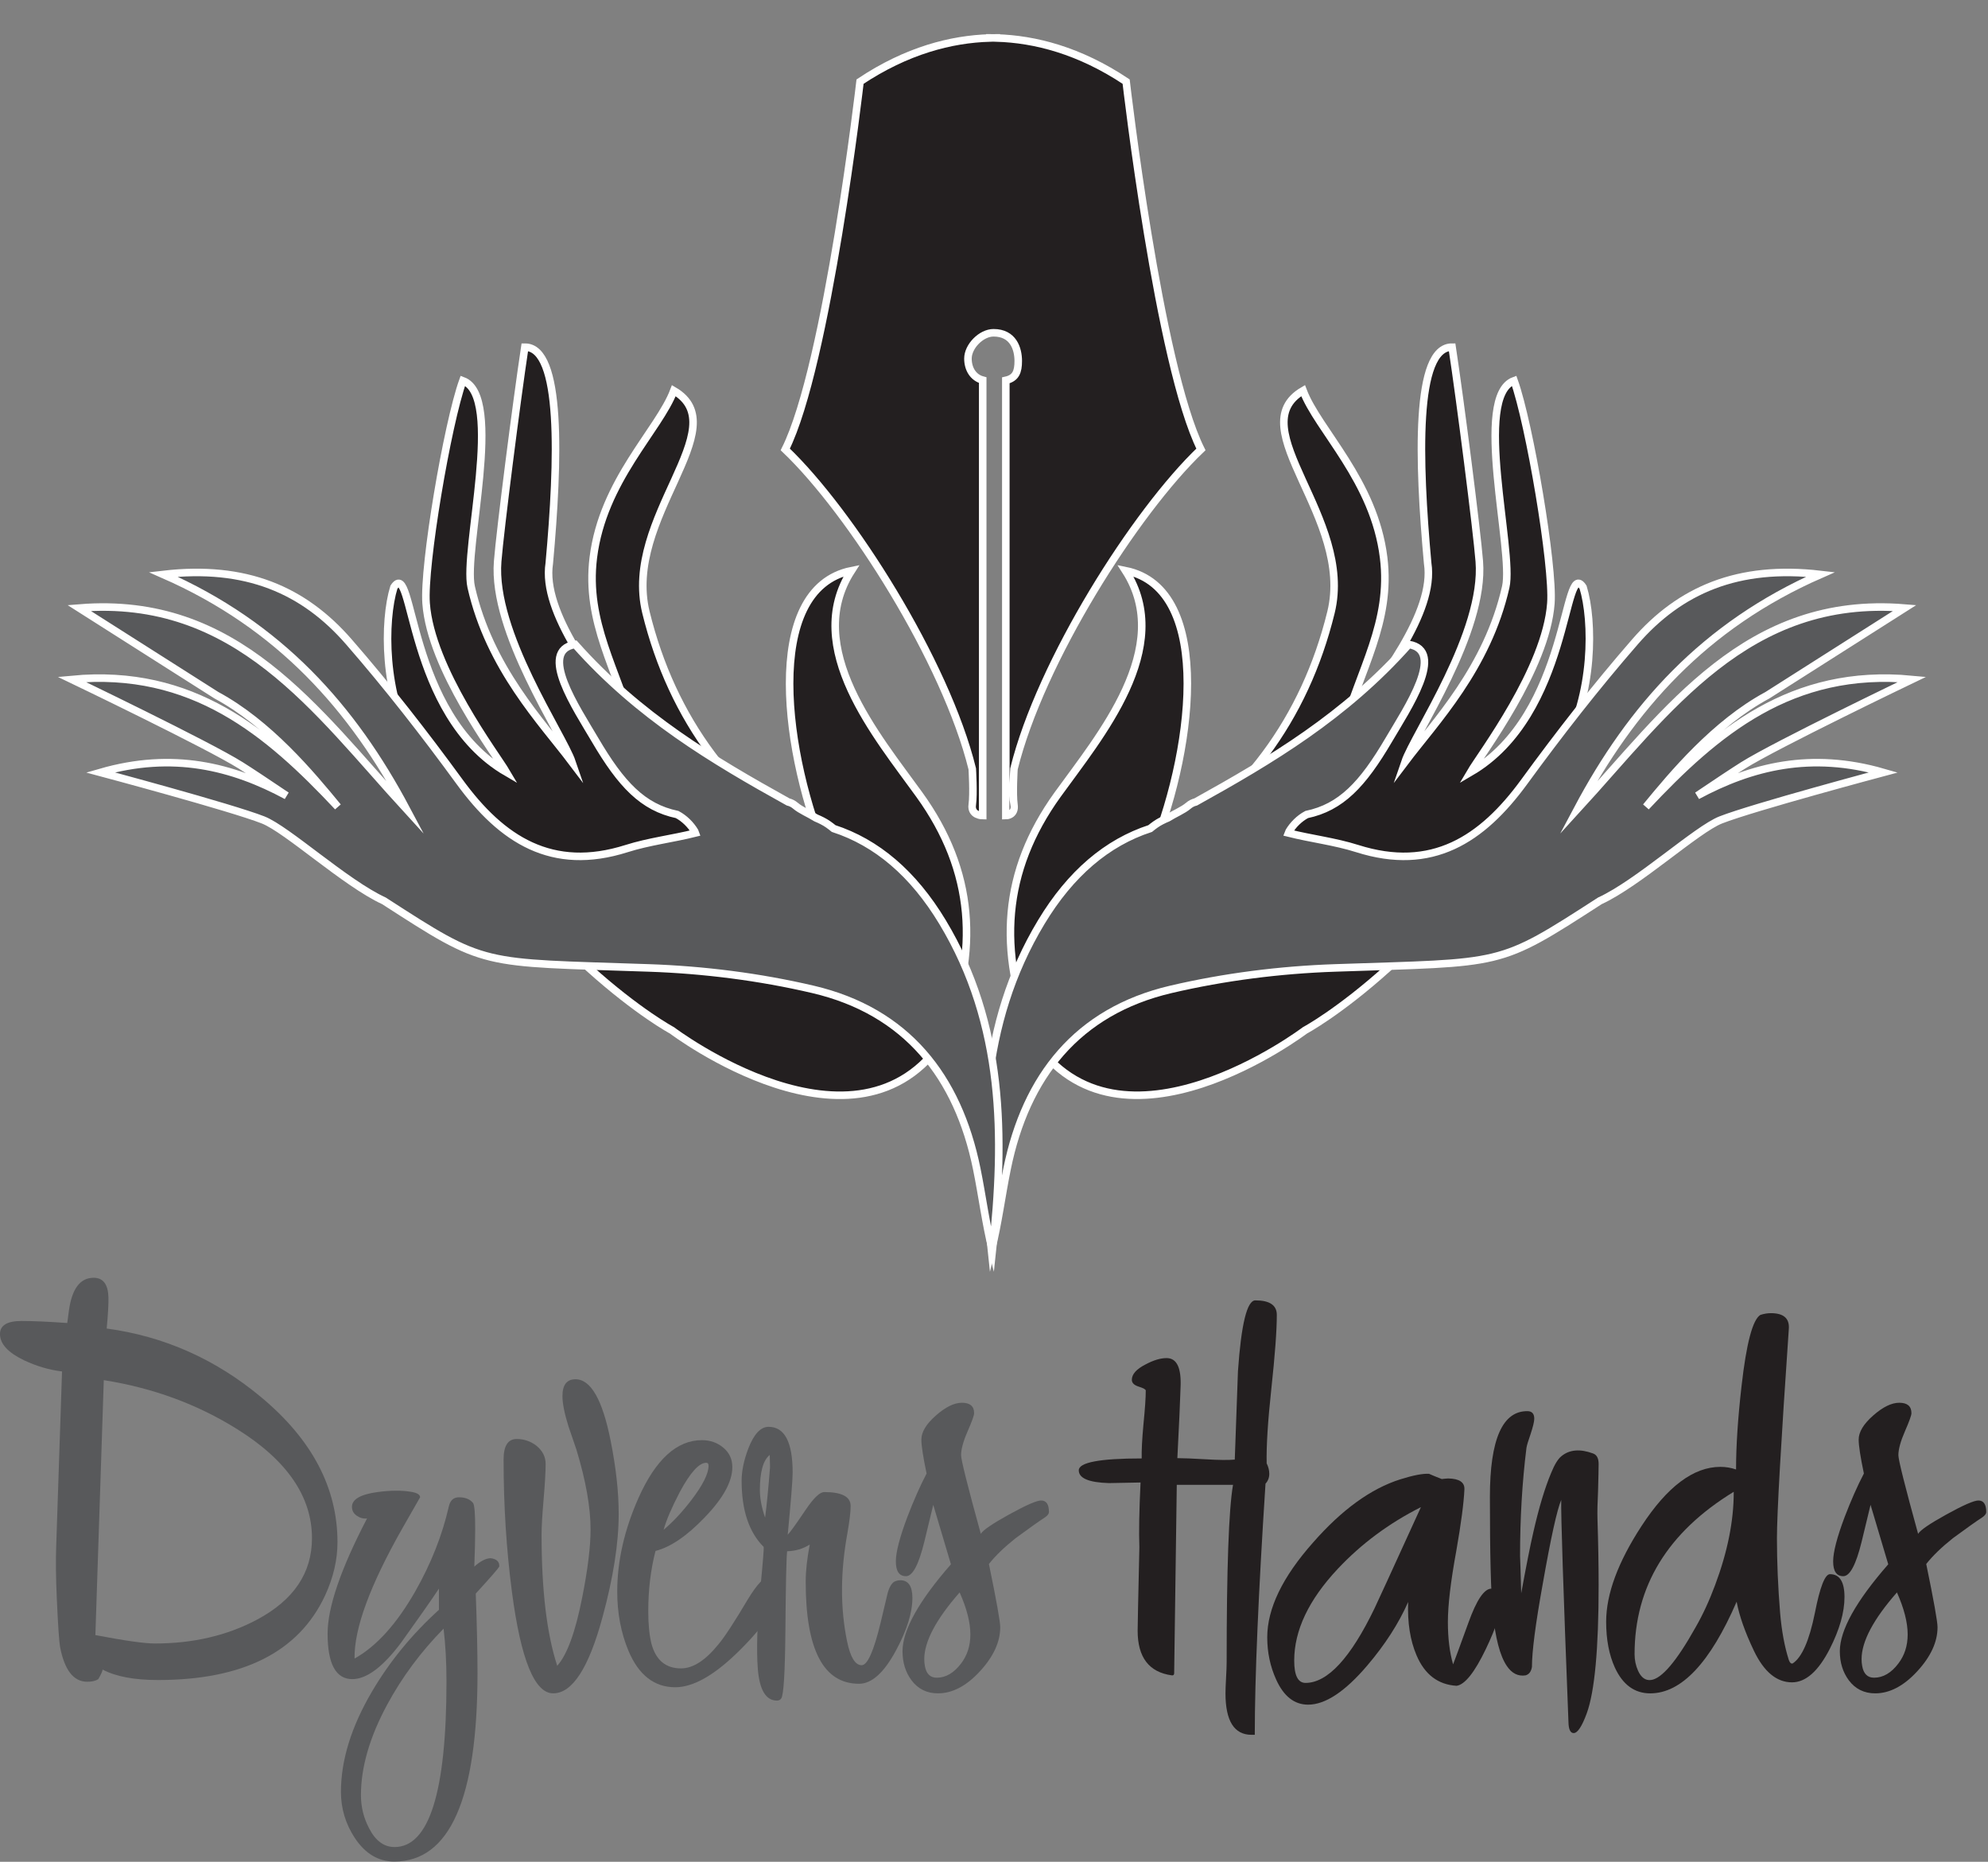 <?xml version="1.0" encoding="UTF-8" standalone="no"?>
<!DOCTYPE svg PUBLIC "-//W3C//DTD SVG 1.1//EN" "http://www.w3.org/Graphics/SVG/1.1/DTD/svg11.dtd">
<svg width="100%" height="100%" viewBox="0 0 1099 1029" version="1.1" xmlns="http://www.w3.org/2000/svg" xmlns:xlink="http://www.w3.org/1999/xlink" xml:space="preserve" xmlns:serif="http://www.serif.com/" style="fill-rule:evenodd;clip-rule:evenodd;stroke-miterlimit:10;">
    <rect x="0" y="0" width="1099" height="1029" fill="#808080" stroke="none"/>
    <g transform="matrix(4.167,0,0,4.167,52.729,732.011)">
        <path d="M0,41.198C3.872,41.942 6.501,42.314 7.886,42.314C12.963,42.314 17.477,41.262 21.426,39.16C26.298,36.57 28.734,32.967 28.734,28.351C28.734,22.838 25.426,18.017 18.81,13.887C13.526,10.58 7.629,8.413 1.115,7.386L0,41.198ZM-3.731,-0.191L-3.5,-1.922C-3.09,-4.768 -2,-6.192 -0.23,-6.192C1.025,-6.192 1.68,-5.332 1.731,-3.615C1.757,-2.742 1.68,-1.358 1.5,0.54C9.116,1.566 15.95,4.605 22.003,9.656C28.746,15.272 32.119,21.683 32.119,28.888C32.119,31.222 31.567,33.582 30.465,35.967C26.978,43.429 19.592,47.16 8.309,47.16C5.154,47.16 2.705,46.699 0.962,45.775C0.936,46.006 0.743,46.429 0.385,47.045C0.025,47.275 -0.462,47.39 -1.077,47.39C-2.898,47.39 -4.104,45.84 -4.692,42.736C-4.821,41.942 -4.962,39.826 -5.116,36.39C-5.244,33.595 -5.27,31.211 -5.192,29.235L-4.424,6.233C-6.116,6.028 -7.783,5.541 -9.424,4.771C-11.578,3.746 -12.655,2.579 -12.655,1.271C-12.655,0.117 -11.706,-0.46 -9.809,-0.46C-8.219,-0.46 -6.192,-0.369 -3.731,-0.191" style="fill:rgb(88,89,91);fill-rule:nonzero;"/>
    </g>
    <g transform="matrix(4.167,0,0,4.167,246.821,923.17)">
        <path d="M0,1.475C0,-1.064 -0.129,-3.398 -0.385,-5.527C-3.411,-2.449 -5.911,0.923 -7.886,4.59C-10.193,8.872 -11.348,12.86 -11.348,16.553C-11.348,18.117 -10.988,19.579 -10.271,20.938C-9.424,22.604 -8.296,23.438 -6.886,23.438C-2.295,23.438 0,16.117 0,1.475M-4.731,-23.682C-3.911,-23.553 -3.5,-23.31 -3.5,-22.951L-5.809,-18.912C-10.143,-11.296 -12.271,-5.513 -12.193,-1.564C-9.296,-3.179 -6.616,-6.142 -4.154,-10.45C-2.052,-14.142 -0.564,-17.899 0.308,-21.72C0.487,-22.541 0.936,-22.951 1.654,-22.951C2.5,-22.951 3.128,-22.695 3.539,-22.181C3.718,-21.875 3.809,-20.746 3.809,-18.796C3.809,-17.49 3.77,-15.809 3.692,-13.757C4.487,-14.476 5.205,-14.847 5.847,-14.874C6.667,-14.771 7.052,-14.398 7.001,-13.757C6.847,-13.476 5.809,-12.283 3.885,-10.181C4.039,-5.974 4.116,-2.462 4.116,0.359C4.116,17.028 0.436,25.362 -6.924,25.362C-9.026,25.362 -10.771,24.323 -12.155,22.246C-13.386,20.373 -14.001,18.334 -14.001,16.129C-14.001,11.924 -12.63,7.488 -9.886,2.821C-7.553,-1.154 -4.591,-4.769 -1,-8.027L-1,-10.835C-2.08,-9.218 -3.752,-6.834 -6.014,-3.68C-8.431,-0.449 -10.59,1.166 -12.493,1.166C-14.678,1.166 -15.771,-0.846 -15.771,-4.873C-15.771,-8.359 -14.027,-13.451 -10.539,-20.143C-11.027,-20.091 -11.482,-20.213 -11.905,-20.509C-12.328,-20.803 -12.54,-21.195 -12.54,-21.681C-12.54,-22.682 -11.412,-23.336 -9.154,-23.644C-7.437,-23.875 -5.962,-23.887 -4.731,-23.682" style="fill:rgb(88,89,91);fill-rule:nonzero;"/>
    </g>
    <g transform="matrix(4.167,0,0,4.167,278.392,891.488)">
        <path d="M0,-20.348C0,-22.169 0.577,-23.079 1.731,-23.079C2.706,-23.079 3.578,-22.785 4.347,-22.195C5.167,-21.527 5.578,-20.72 5.578,-19.771C5.578,-18.719 5.487,-17.156 5.309,-15.078C5.129,-13.001 5.039,-11.437 5.039,-10.386C5.039,-3.025 5.731,2.77 7.116,7.001C8.425,5.54 9.526,2.526 10.425,-2.038C11.168,-5.783 11.54,-8.795 11.54,-11.077C11.54,-14.027 10.911,-17.566 9.655,-21.695C9.296,-22.72 8.949,-23.734 8.616,-24.734C8.078,-26.451 7.809,-27.797 7.809,-28.772C7.809,-30.259 8.386,-31.003 9.54,-31.003C11.565,-31.003 13.117,-28.297 14.194,-22.886C14.912,-19.296 15.271,-16.052 15.271,-13.156C15.271,-9.257 14.553,-4.679 13.117,0.577C11.296,7.296 9.117,10.655 6.578,10.655C4.116,10.655 2.295,6.193 1.116,-2.731C0.372,-8.398 0,-14.271 0,-20.348" style="fill:rgb(88,89,91);fill-rule:nonzero;"/>
    </g>
    <g transform="matrix(4.167,0,0,4.167,391.706,918.407)">
        <path d="M0,-25.999C0,-26.257 -0.103,-26.386 -0.308,-26.386C-1.256,-26.386 -2.423,-25.098 -3.808,-22.522C-4.885,-20.462 -5.603,-18.788 -5.962,-17.5C-4.757,-18.505 -3.538,-19.805 -2.308,-21.401C-0.769,-23.411 0,-24.942 0,-25.999M9.348,-9.845C9.348,-7.742 7.629,-4.985 4.193,-1.575C0.885,1.733 -1.987,3.387 -4.423,3.387C-7.192,3.387 -9.257,1.784 -10.616,-1.421C-11.616,-3.806 -12.116,-6.435 -12.116,-9.307C-12.116,-13.333 -11.181,-17.462 -9.309,-21.692C-7.026,-26.821 -4.218,-29.386 -0.884,-29.386C0.218,-29.386 1.167,-29.052 1.962,-28.386C2.757,-27.719 3.154,-26.86 3.154,-25.809C3.154,-23.886 1.924,-21.654 -0.538,-19.116C-2.872,-16.679 -5.038,-15.204 -7.039,-14.692C-7.68,-12.204 -8,-9.538 -8,-6.69C-8,-4.973 -7.859,-3.537 -7.577,-2.383C-6.987,-0.203 -5.68,0.887 -3.653,0.887C-2.064,0.887 -0.41,-0.177 1.309,-2.306C2.129,-3.28 3.437,-5.28 5.231,-8.307C6.437,-10.281 7.373,-11.269 8.04,-11.269C8.348,-11.269 8.642,-11.108 8.925,-10.788C9.206,-10.467 9.348,-10.153 9.348,-9.845" style="fill:rgb(88,89,91);fill-rule:nonzero;"/>
    </g>
    <g transform="matrix(4.167,0,0,4.167,422.96,889.727)">
        <path d="M0,-12.233C0.23,-14.002 0.448,-16.233 0.654,-18.925L0.615,-20.542C-0.257,-19.848 -0.692,-18.296 -0.692,-15.886C-0.692,-14.784 -0.462,-13.565 0,-12.233M5.924,-8.655C5.025,-8.09 4.025,-7.796 2.924,-7.77C2.82,-6.95 2.744,-3.398 2.692,2.884C2.641,8.296 2.462,11.245 2.154,11.732C2.025,11.937 1.833,12.039 1.577,12.039C0.115,12.039 -0.73,10.655 -0.962,7.885C-1.167,5.322 -1.052,1.693 -0.615,-3.001C-0.282,-6.436 -0.142,-8.219 -0.192,-8.347C-2.141,-10.296 -3.115,-13.219 -3.115,-17.118C-3.115,-18.399 -2.82,-19.823 -2.23,-21.387C-1.487,-23.311 -0.59,-24.272 0.462,-24.272C2.59,-24.272 3.654,-22.247 3.654,-18.194C3.654,-17.246 3.437,-14.502 3,-9.963C3.257,-10.194 4.052,-11.296 5.386,-13.271C6.437,-14.835 7.257,-15.618 7.847,-15.618C10.181,-15.618 11.348,-15.003 11.348,-13.771C11.348,-13.002 11.206,-11.809 10.924,-10.194C9.976,-5.013 9.963,-0.206 10.886,4.231C11.321,6.308 11.963,7.347 12.81,7.347C13.578,7.347 14.411,5.488 15.31,1.769L16.271,-2.27C16.527,-3.141 16.873,-3.655 17.31,-3.808C17.515,-3.885 17.72,-3.924 17.925,-3.924C19.002,-3.924 19.541,-3.141 19.541,-1.577C19.541,0.372 18.822,2.679 17.387,5.347C15.796,8.322 14.155,9.808 12.463,9.808C7.744,9.808 5.386,5.295 5.386,-3.731C5.386,-5.141 5.564,-6.783 5.924,-8.655" style="fill:rgb(88,89,91);fill-rule:nonzero;"/>
    </g>
    <g transform="matrix(4.167,0,0,4.167,530.504,831.063)">
        <path d="M0,11.771C-3.129,15.335 -4.692,18.285 -4.692,20.618C-4.692,20.926 -4.668,21.221 -4.616,21.502C-4.437,22.555 -3.911,23.081 -3.039,23.081C-1.834,23.081 -0.757,22.452 0.192,21.195C1.013,20.118 1.423,18.836 1.423,17.348C1.423,15.758 0.948,13.9 0,11.771M-1.154,8.04L-3.5,0.155C-3.757,1.257 -4.154,2.899 -4.692,5.079C-5.437,8.104 -6.244,9.617 -7.116,9.617C-8.014,9.617 -8.462,8.963 -8.462,7.655C-8.462,6.424 -7.949,4.45 -6.924,1.731C-6.077,-0.474 -5.231,-2.384 -4.385,-4C-4.847,-6.205 -5.077,-7.705 -5.077,-8.5C-5.077,-9.5 -4.437,-10.564 -3.154,-11.693C-1.872,-12.822 -0.718,-13.386 0.308,-13.386C1.385,-13.386 1.923,-12.923 1.923,-12.001C1.923,-11.718 1.635,-10.917 1.058,-9.597C0.48,-8.275 0.192,-7.218 0.192,-6.423C0.192,-5.808 1.063,-2.333 2.808,4C3.09,3.514 4.347,2.655 6.578,1.424C8.809,0.193 10.219,-0.422 10.809,-0.422C11.501,-0.422 11.848,0.09 11.848,1.116C11.848,1.322 11.693,1.54 11.386,1.77C10.488,2.36 9.167,3.295 7.424,4.579C5.91,5.784 4.731,6.924 3.885,8.001C4.885,12.848 5.385,15.643 5.385,16.387C5.385,18.336 4.487,20.286 2.692,22.233C0.897,24.182 -0.962,25.157 -2.885,25.157C-4.347,25.157 -5.514,24.581 -6.385,23.426C-7.181,22.349 -7.578,21.067 -7.578,19.58C-7.578,16.785 -5.437,12.938 -1.154,8.04" style="fill:rgb(88,89,91);fill-rule:nonzero;"/>
    </g>
    <g transform="matrix(4.167,0,0,4.167,700.235,868.729)">
        <path d="M0,-14.386C0.23,-13.924 0.346,-13.463 0.346,-13.001C0.346,-12.489 0.179,-12.052 -0.154,-11.694C-1.104,2.949 -1.577,14.053 -1.577,21.618L-2.001,21.618C-4.309,21.618 -5.463,19.784 -5.463,16.117C-5.463,15.656 -5.437,14.969 -5.386,14.059C-5.335,13.149 -5.309,12.463 -5.309,12.002C-5.309,-0.487 -5.026,-8.334 -4.463,-11.539L-11.925,-11.539L-12.271,13.425C-12.271,13.656 -12.373,13.758 -12.578,13.732C-15.604,13.322 -17.117,11.347 -17.117,7.808C-17.117,7.193 -17.04,3.501 -16.887,-3.27C-16.964,-5.218 -16.912,-8.078 -16.732,-11.848L-20.926,-11.77C-23.592,-11.848 -24.926,-12.41 -24.926,-13.463C-24.926,-14.514 -22.144,-15.039 -16.579,-15.039C-16.604,-16.091 -16.527,-17.591 -16.348,-19.54C-16.144,-21.592 -16.04,-23.092 -16.04,-24.041C-16.04,-24.195 -16.348,-24.367 -16.964,-24.561C-17.579,-24.752 -17.887,-25.053 -17.887,-25.464C-17.887,-26.207 -17.284,-26.887 -16.079,-27.502C-15.027,-28.067 -14.092,-28.349 -13.271,-28.349C-11.912,-28.349 -11.297,-27.041 -11.425,-24.426C-11.477,-22.707 -11.617,-19.592 -11.848,-15.078C-11.104,-15.078 -9.835,-15.027 -8.04,-14.924C-6.348,-14.822 -5.078,-14.809 -4.231,-14.886L-3.809,-26.617C-3.373,-32.875 -2.604,-36.004 -1.501,-36.004C0.396,-36.004 1.346,-35.363 1.346,-34.08C1.346,-32.003 1.102,-28.721 0.615,-24.233C0.153,-19.95 -0.052,-16.668 0,-14.386" style="fill:rgb(35,31,32);fill-rule:nonzero;"/>
    </g>
    <g transform="matrix(4.167,0,0,4.167,721.711,826.363)">
        <path d="M0,24.9C2.923,24.9 5.975,21.605 9.154,15.015C9.386,14.552 11.437,10.078 15.309,1.589C11.078,3.718 7.397,6.45 4.27,9.783C0.423,13.886 -1.5,17.938 -1.5,21.939C-1.5,23.914 -1,24.9 0,24.9M19.579,22.439C19.783,21.925 20.464,20.08 21.617,16.9C22.694,13.899 23.707,12.399 24.656,12.399C25.554,12.399 26.003,12.937 26.003,14.015C26.003,15.375 25.311,17.502 23.926,20.4C22.437,23.504 21.143,25.13 20.04,25.285C17.578,25.13 15.81,23.785 14.732,21.246C13.886,19.271 13.514,16.913 13.616,14.169C12.359,17.015 10.552,19.823 8.193,22.592C5.244,26.054 2.628,27.785 0.346,27.785C-1.476,27.785 -2.885,26.682 -3.886,24.477C-4.681,22.734 -5.078,20.861 -5.078,18.861C-5.078,15.041 -3.052,10.847 1,6.283C4.82,1.923 8.68,-0.871 12.578,-2.102C14.296,-2.641 15.565,-2.885 16.386,-2.833C16.719,-2.68 17.283,-2.449 18.078,-2.141C18.232,-2.166 18.515,-2.192 18.925,-2.218C20.412,-2.192 21.13,-1.704 21.079,-0.756C21.002,1.013 20.643,3.732 20.002,7.398C19.258,11.451 18.887,14.591 18.887,16.822C18.887,18.976 19.117,20.849 19.579,22.439" style="fill:rgb(35,31,32);fill-rule:nonzero;"/>
    </g>
    <g transform="matrix(4.167,0,0,4.167,840.31,877.378)">
        <path d="M0,-4.152C0.025,-3.767 0.076,-2.127 0.153,0.771C0.84,-2.972 1.374,-5.666 1.757,-7.306C2.494,-10.563 3.284,-13.192 4.124,-15.192C4.582,-16.32 5.04,-17.064 5.498,-17.423C6.567,-18.295 7.968,-18.41 9.699,-17.769C10.183,-17.59 10.425,-17.129 10.425,-16.384C10.425,-15.846 10.398,-14.64 10.348,-12.769C10.271,-11.281 10.245,-10.063 10.271,-9.115C10.373,-5.909 10.425,-2.972 10.425,-0.306C10.425,8.157 9.898,13.824 8.848,16.696C8.206,18.44 7.629,19.311 7.116,19.311C6.68,19.311 6.449,18.836 6.424,17.888C5.731,0.143 5.411,-9.691 5.463,-11.615C4.898,-10.281 4.078,-6.55 3.001,-0.422C2.052,4.836 1.577,8.491 1.577,10.541C1.475,11.157 1.192,11.529 0.731,11.657C-0.269,11.811 -1.103,11.387 -1.77,10.387C-2.667,9.055 -3.282,6.695 -3.615,3.31C-3.871,0.668 -4,-4.435 -4,-12C-4,-19.667 -2.321,-23.463 1.039,-23.385C1.603,-23.359 1.885,-23.026 1.885,-22.385C1.885,-22.001 1.718,-21.308 1.385,-20.308C1.077,-19.436 0.897,-18.834 0.847,-18.5C0.282,-13.961 0,-9.178 0,-4.152" style="fill:rgb(35,31,32);fill-rule:nonzero;"/>
    </g>
    <g transform="matrix(4.167,0,0,4.167,903.62,747.403)">
        <path d="M0,40.043C0,40.812 0.153,41.543 0.462,42.235C0.871,43.134 1.436,43.543 2.154,43.466C3.59,43.313 5.564,40.991 8.078,36.504C9.052,34.812 9.924,32.927 10.693,30.85C12.334,26.464 13.155,22.374 13.155,18.579L13.155,18.502C4.385,23.862 0,31.042 0,40.043M13.463,15.54C13.463,12.411 13.706,8.72 14.193,4.462C14.834,-1.205 15.668,-4.347 16.694,-4.962C17.181,-5.116 17.643,-5.192 18.079,-5.192C19.771,-5.192 20.565,-4.501 20.464,-3.116C19.412,12.169 18.887,21.425 18.887,24.657C18.887,27.837 19.027,31.145 19.31,34.581C19.515,36.966 19.899,39.042 20.464,40.812C20.592,41.171 20.758,41.325 20.964,41.273C22.194,40.48 23.182,38.235 23.926,34.542C24.592,31.132 25.259,29.427 25.926,29.427C27.208,29.427 27.849,30.439 27.849,32.465C27.849,34.491 27.195,36.786 25.888,39.351C24.374,42.3 22.707,43.774 20.887,43.774C18.86,43.774 17.181,42.39 15.848,39.62C14.668,37.157 13.898,34.979 13.54,33.081C10.026,41.185 6.205,45.235 2.077,45.235C0,45.235 -1.564,44.095 -2.616,41.812C-3.385,40.12 -3.77,38.095 -3.77,35.735C-3.77,32.067 -2.206,27.837 0.923,23.041C4.333,17.81 7.821,15.194 11.386,15.194C12.104,15.194 12.796,15.31 13.463,15.54" style="fill:rgb(35,31,32);fill-rule:nonzero;"/>
    </g>
    <g transform="matrix(4.167,0,0,4.167,1048.66,831.063)">
        <path d="M0,11.771C-3.129,15.335 -4.692,18.285 -4.692,20.618C-4.692,20.926 -4.667,21.221 -4.615,21.502C-4.437,22.555 -3.91,23.081 -3.038,23.081C-1.833,23.081 -0.757,22.452 0.192,21.195C1.013,20.118 1.424,18.836 1.424,17.348C1.424,15.758 0.948,13.9 0,11.771M-1.153,8.04L-3.5,0.155C-3.757,1.257 -4.154,2.899 -4.692,5.079C-5.437,8.104 -6.244,9.617 -7.116,9.617C-8.014,9.617 -8.462,8.963 -8.462,7.655C-8.462,6.424 -7.949,4.45 -6.924,1.731C-6.077,-0.474 -5.231,-2.384 -4.385,-4C-4.847,-6.205 -5.077,-7.705 -5.077,-8.5C-5.077,-9.5 -4.437,-10.564 -3.154,-11.693C-1.872,-12.822 -0.718,-13.386 0.308,-13.386C1.385,-13.386 1.924,-12.923 1.924,-12.001C1.924,-11.718 1.635,-10.917 1.058,-9.597C0.481,-8.275 0.192,-7.218 0.192,-6.423C0.192,-5.808 1.064,-2.333 2.809,4C3.09,3.514 4.347,2.655 6.578,1.424C8.809,0.193 10.219,-0.422 10.81,-0.422C11.502,-0.422 11.848,0.09 11.848,1.116C11.848,1.322 11.693,1.54 11.386,1.77C10.488,2.36 9.168,3.295 7.424,4.579C5.911,5.784 4.731,6.924 3.886,8.001C4.886,12.848 5.386,15.643 5.386,16.387C5.386,18.336 4.487,20.286 2.693,22.233C0.897,24.182 -0.961,25.157 -2.885,25.157C-4.347,25.157 -5.514,24.581 -6.385,23.426C-7.18,22.349 -7.577,21.067 -7.577,19.58C-7.577,16.785 -5.437,12.938 -1.153,8.04" style="fill:rgb(35,31,32);fill-rule:nonzero;"/>
    </g>
    <g transform="matrix(4.167,0,0,4.167,863.858,424.886)">
        <path d="M0,-2.675C-16.174,25.086 -34.191,34.697 -34.191,34.697C-34.191,34.697 -58.766,53.291 -70.26,35.826C-74.957,24.181 -74.334,13.596 -67.004,3.432C-61.434,-4.293 -51.424,-16.076 -58,-26.281C-46.008,-23.856 -49.137,-1.459 -54.889,11.896C-42.361,4.285 -34.227,-6.535 -30.734,-20.744C-27.658,-33.287 -42.799,-45.266 -34.434,-50.153C-32.463,-44.938 -25.012,-38.237 -23.75,-28.01C-22.686,-19.406 -26.902,-13.196 -29.225,-4.807C-24.039,-11.767 -16.906,-20.744 -17.908,-27.255C-19.152,-40.928 -19.619,-55.966 -14.664,-55.92C-13.564,-48.683 -11.396,-31.732 -11.059,-27.52C-10.303,-18.099 -19.648,-4.622 -20.922,-0.895C-16.934,-6.178 -9.986,-13.34 -7.549,-24.115C-6.465,-28.903 -11.963,-49.432 -6.441,-51.471C-4.393,-45.756 -1.199,-26.914 -1.562,-21.947C-2.201,-13.242 -10.844,-1.903 -12.232,0.466C1.043,-7.255 0.059,-28.164 2.713,-24.074C4.072,-19.631 4.16,-9.82 0,-2.675" style="fill:rgb(35,31,32);fill-rule:nonzero;"/>
    </g>
    <g transform="matrix(4.167,0,0,4.167,863.858,424.886)">
        <path d="M0,-2.675C-16.174,25.086 -34.191,34.697 -34.191,34.697C-34.191,34.697 -58.766,53.291 -70.26,35.826C-74.957,24.181 -74.334,13.596 -67.004,3.432C-61.434,-4.293 -51.424,-16.076 -58,-26.281C-46.008,-23.856 -49.137,-1.459 -54.889,11.896C-42.361,4.285 -34.227,-6.535 -30.734,-20.744C-27.658,-33.287 -42.799,-45.266 -34.434,-50.153C-32.463,-44.938 -25.012,-38.237 -23.75,-28.01C-22.686,-19.406 -26.902,-13.196 -29.225,-4.807C-24.039,-11.767 -16.906,-20.744 -17.908,-27.255C-19.152,-40.928 -19.619,-55.966 -14.664,-55.92C-13.564,-48.683 -11.396,-31.732 -11.059,-27.52C-10.303,-18.099 -19.648,-4.622 -20.922,-0.895C-16.934,-6.178 -9.986,-13.34 -7.549,-24.115C-6.465,-28.903 -11.963,-49.432 -6.441,-51.471C-4.393,-45.756 -1.199,-26.914 -1.562,-21.947C-2.201,-13.242 -10.844,-1.903 -12.232,0.466C1.043,-7.255 0.059,-28.164 2.713,-24.074C4.072,-19.631 4.16,-9.82 0,-2.675Z" style="fill:none;stroke:white;stroke-width:1px;"/>
    </g>
    <g transform="matrix(4.167,0,0,4.167,521.817,264.465)">
        <path d="M0,74.327C-11.5,91.792 -36.074,73.198 -36.074,73.198C-36.074,73.198 -54.091,63.587 -70.265,35.826C-74.425,28.681 -74.337,18.87 -72.972,14.427C-70.315,10.337 -71.308,31.246 -58.032,38.967C-59.421,36.598 -68.063,25.259 -68.696,16.554C-69.065,11.587 -65.874,-7.255 -63.821,-12.97C-58.302,-10.931 -63.798,9.598 -62.716,14.386C-60.278,25.161 -53.329,32.323 -49.343,37.606C-50.616,33.879 -59.962,20.402 -59.202,10.981C-58.866,6.769 -56.694,-10.182 -55.601,-17.419C-50.64,-17.465 -51.112,-2.427 -52.356,11.246C-53.358,17.757 -46.226,26.734 -41.041,33.694C-43.363,25.306 -47.579,19.095 -46.513,10.491C-45.247,0.264 -37.803,-6.437 -35.832,-11.652C-27.467,-6.765 -42.607,5.214 -39.531,17.757C-36.039,31.966 -27.902,42.786 -15.377,50.397C-21.123,37.042 -24.256,14.645 -12.266,12.22C-18.84,22.425 -8.826,34.208 -3.262,41.933C4.074,52.098 4.697,62.682 0,74.327Z" style="fill:rgb(35,31,32);fill-rule:nonzero;stroke:white;stroke-width:1px;"/>
    </g>
    <g transform="matrix(4.167,0,0,4.167,575.642,493.684)">
        <path d="M0,3.826C3.885,-2.617 8.732,-6.721 14.447,-8.582C14.676,-8.771 14.912,-8.951 15.16,-9.126C15.666,-9.482 16.225,-9.749 16.791,-9.988C17.713,-10.569 18.811,-11.006 19.527,-11.618C19.811,-11.862 20.143,-12.028 20.484,-12.108C30.482,-17.658 40.299,-23.49 48.748,-32.999C53.725,-32.186 48.543,-24.503 46.102,-20.346C42.615,-14.404 39.754,-11.4 35.209,-10.441C34.24,-9.928 33.398,-9.084 32.861,-8.179C32.824,-8.119 32.799,-8.056 32.775,-7.99C35.805,-7.23 38.951,-6.865 41.92,-5.922C51.816,-2.787 58.469,-7.098 64.08,-14.793C68.721,-21.156 73.582,-27.395 78.75,-33.332C84.75,-40.239 92.43,-43.55 103.379,-42.282C87.906,-35.496 78.264,-24.578 71.131,-11.156C83.102,-24.225 93.613,-39.541 114.537,-37.83L96.33,-26.262C89.391,-22.528 83.777,-15.789 80.225,-11.464C89.492,-21.342 99.518,-29.876 115.514,-28.357C115.514,-28.357 97.463,-19.692 93.107,-16.957C91.854,-16.17 89.605,-14.678 87.023,-12.936C94.227,-16.811 102.107,-18.801 111.721,-16.022C111.721,-16.022 94.422,-11.403 90.143,-9.725C86.945,-8.471 79.219,-1.344 74.105,1.008C60.41,9.847 61.555,9.131 38.986,9.905C31.687,10.154 24.291,11.089 17.184,12.752C4.779,15.659 -2.039,24.297 -4.533,36.525C-5.27,40.125 -5.719,43.784 -6.619,47.376C-8.27,32.289 -8.18,17.389 0,3.826" style="fill:rgb(88,89,91);"/>
    </g>
    <g transform="matrix(4.167,0,0,4.167,575.642,493.684)">
        <path d="M0,3.826C3.885,-2.617 8.732,-6.721 14.447,-8.582C14.676,-8.771 14.912,-8.951 15.16,-9.126C15.666,-9.482 16.225,-9.749 16.791,-9.988C17.713,-10.569 18.811,-11.006 19.527,-11.618C19.811,-11.862 20.143,-12.028 20.484,-12.108C30.482,-17.658 40.299,-23.49 48.748,-32.999C53.725,-32.186 48.543,-24.503 46.102,-20.346C42.615,-14.404 39.754,-11.4 35.209,-10.441C34.24,-9.928 33.398,-9.084 32.861,-8.179C32.824,-8.119 32.799,-8.056 32.775,-7.99C35.805,-7.23 38.951,-6.865 41.92,-5.922C51.816,-2.787 58.469,-7.098 64.08,-14.793C68.721,-21.156 73.582,-27.395 78.75,-33.332C84.75,-40.239 92.43,-43.55 103.379,-42.282C87.906,-35.496 78.264,-24.578 71.131,-11.156C83.102,-24.225 93.613,-39.541 114.537,-37.83L96.33,-26.262C89.391,-22.528 83.777,-15.789 80.225,-11.464C89.492,-21.342 99.518,-29.876 115.514,-28.357C115.514,-28.357 97.463,-19.692 93.107,-16.957C91.854,-16.17 89.605,-14.678 87.023,-12.936C94.227,-16.811 102.107,-18.801 111.721,-16.022C111.721,-16.022 94.422,-11.403 90.143,-9.725C86.945,-8.471 79.219,-1.344 74.105,1.008C60.41,9.847 61.555,9.131 38.986,9.905C31.687,10.154 24.291,11.089 17.184,12.752C4.779,15.659 -2.039,24.297 -4.533,36.525C-5.27,40.125 -5.719,43.784 -6.619,47.376C-8.27,32.289 -8.18,17.389 0,3.826Z" style="fill:none;stroke:white;stroke-width:1px;"/>
    </g>
    <g transform="matrix(4.167,0,0,4.167,521.052,493.684)">
        <path d="M0,3.826C-3.887,-2.617 -8.734,-6.721 -14.447,-8.582C-14.676,-8.771 -14.912,-8.951 -15.16,-9.126C-15.666,-9.482 -16.225,-9.749 -16.791,-9.988C-17.713,-10.569 -18.811,-11.006 -19.527,-11.618C-19.812,-11.862 -20.143,-12.028 -20.484,-12.108C-30.482,-17.658 -40.301,-23.49 -48.747,-32.999C-53.724,-32.186 -48.544,-24.503 -46.103,-20.346C-42.615,-14.404 -39.756,-11.4 -35.209,-10.441C-34.242,-9.928 -33.398,-9.084 -32.859,-8.179C-32.824,-8.119 -32.797,-8.056 -32.775,-7.99C-35.805,-7.23 -38.953,-6.865 -41.922,-5.922C-51.817,-2.787 -58.468,-7.098 -64.081,-14.793C-68.722,-21.156 -73.581,-27.395 -78.749,-33.332C-84.749,-40.239 -92.431,-43.55 -103.38,-42.282C-87.907,-35.496 -78.265,-24.578 -71.13,-11.156C-83.103,-24.225 -93.614,-39.541 -114.536,-37.83L-96.331,-26.262C-89.392,-22.528 -83.776,-15.789 -80.224,-11.464C-89.493,-21.342 -99.517,-29.876 -115.513,-28.357C-115.513,-28.357 -97.462,-19.692 -93.108,-16.957C-91.853,-16.17 -89.604,-14.678 -87.024,-12.936C-94.226,-16.811 -102.108,-18.801 -111.722,-16.022C-111.722,-16.022 -94.421,-11.403 -90.142,-9.725C-86.946,-8.471 -79.22,-1.344 -74.106,1.008C-60.411,9.847 -61.554,9.131 -38.986,9.905C-31.689,10.154 -24.291,11.089 -17.184,12.752C-4.781,15.659 2.039,24.297 4.533,36.525C5.27,40.125 5.719,43.784 6.617,47.376C8.27,32.289 8.178,17.389 0,3.826" style="fill:rgb(88,89,91);"/>
    </g>
    <g transform="matrix(4.167,0,0,4.167,521.052,493.684)">
        <path d="M0,3.826C-3.887,-2.617 -8.734,-6.721 -14.447,-8.582C-14.676,-8.771 -14.912,-8.951 -15.16,-9.126C-15.666,-9.482 -16.225,-9.749 -16.791,-9.988C-17.713,-10.569 -18.811,-11.006 -19.527,-11.618C-19.812,-11.862 -20.143,-12.028 -20.484,-12.108C-30.482,-17.658 -40.301,-23.49 -48.747,-32.999C-53.724,-32.186 -48.544,-24.503 -46.103,-20.346C-42.615,-14.404 -39.756,-11.4 -35.209,-10.441C-34.242,-9.928 -33.398,-9.084 -32.859,-8.179C-32.824,-8.119 -32.797,-8.056 -32.775,-7.99C-35.805,-7.23 -38.953,-6.865 -41.922,-5.922C-51.817,-2.787 -58.468,-7.098 -64.081,-14.793C-68.722,-21.156 -73.581,-27.395 -78.749,-33.332C-84.749,-40.239 -92.431,-43.55 -103.38,-42.282C-87.907,-35.496 -78.265,-24.578 -71.13,-11.156C-83.103,-24.225 -93.614,-39.541 -114.536,-37.83L-96.331,-26.262C-89.392,-22.528 -83.776,-15.789 -80.224,-11.464C-89.493,-21.342 -99.517,-29.876 -115.513,-28.357C-115.513,-28.357 -97.462,-19.692 -93.108,-16.957C-91.853,-16.17 -89.604,-14.678 -87.024,-12.936C-94.226,-16.811 -102.108,-18.801 -111.722,-16.022C-111.722,-16.022 -94.421,-11.403 -90.142,-9.725C-86.946,-8.471 -79.22,-1.344 -74.106,1.008C-60.411,9.847 -61.554,9.131 -38.986,9.905C-31.689,10.154 -24.291,11.089 -17.184,12.752C-4.781,15.659 2.039,24.297 4.533,36.525C5.27,40.125 5.719,43.784 6.617,47.376C8.27,32.289 8.178,17.389 0,3.826Z" style="fill:none;stroke:white;stroke-width:1px;"/>
    </g>
    <g transform="matrix(4.167,0,0,4.167,663.89,223.321)">
        <path d="M0,6.016C-5.58,-5.148 -9.92,-42.767 -9.92,-42.767C-16.125,-46.902 -22.016,-48.404 -27.141,-48.556L-27.141,-48.572C-27.283,-48.572 -27.428,-48.567 -27.57,-48.565C-27.711,-48.567 -27.859,-48.572 -28.002,-48.572L-28.002,-48.556C-33.127,-48.404 -39.014,-46.902 -45.223,-42.767C-45.223,-42.767 -49.561,-5.148 -55.143,6.016C-46.461,14.284 -33.85,34.124 -30.336,48.387C-30.336,48.387 -30.131,51.696 -30.336,53.141C-30.543,54.588 -28.949,54.588 -28.949,54.588L-28.949,-3.173C-30.215,-3.507 -30.908,-4.658 -30.908,-6.032C-30.908,-7.664 -29.145,-9.455 -27.512,-9.455C-24.904,-9.455 -24.234,-7.345 -24.234,-5.713C-24.234,-4.296 -24.557,-3.437 -25.883,-3.144L-25.883,54.588C-25.883,54.588 -24.596,54.588 -24.803,53.141C-25.008,51.696 -24.803,48.387 -24.803,48.387C-21.289,34.124 -8.682,14.284 0,6.016Z" style="fill:rgb(35,31,32);fill-rule:nonzero;stroke:white;stroke-width:1px;"/>
    </g>
</svg>
